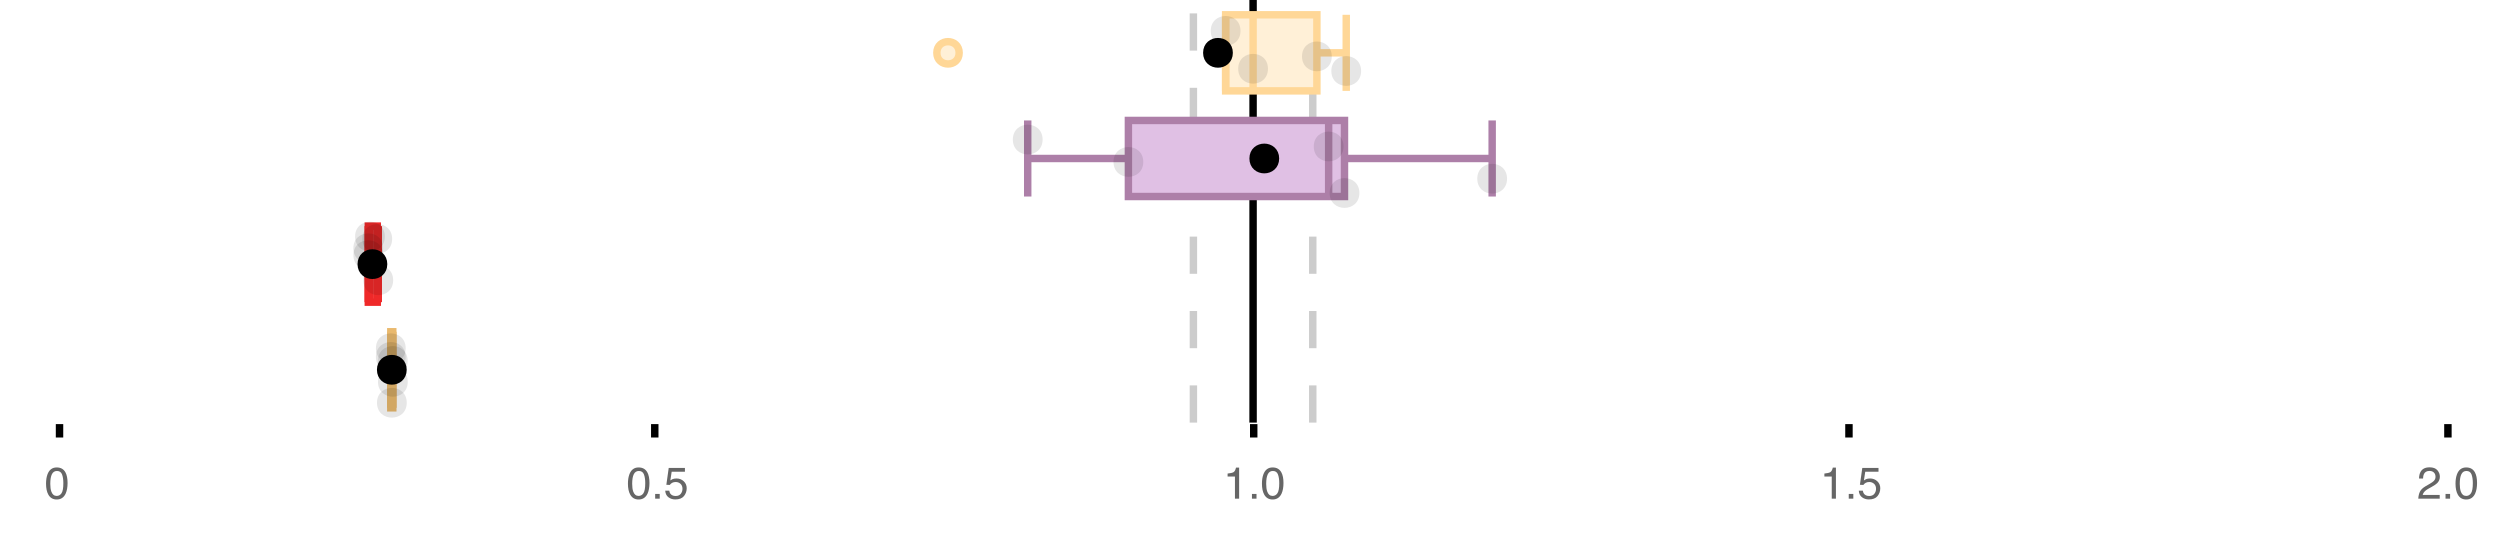 <?xml version="1.0" encoding="UTF-8"?>
<svg xmlns="http://www.w3.org/2000/svg" xmlns:xlink="http://www.w3.org/1999/xlink" width="672" height="144" viewBox="0 0 672 144">
<defs>
<clipPath id="clip-0">
<path clip-rule="nonzero" d="M 335 0 L 338 0 L 338 113.602 L 335 113.602 Z M 335 0 "/>
</clipPath>
<clipPath id="clip-1">
<path clip-rule="nonzero" d="M 319 0 L 322 0 L 322 113.602 L 319 113.602 Z M 319 0 "/>
</clipPath>
<clipPath id="clip-2">
<path clip-rule="nonzero" d="M 351 0 L 354 0 L 354 113.602 L 351 113.602 Z M 351 0 "/>
</clipPath>
<clipPath id="clip-3">
<path clip-rule="nonzero" d="M 74 68 L 137 68 L 137 113.602 L 74 113.602 Z M 74 68 "/>
</clipPath>
</defs>
<rect x="-67.2" y="-14.4" width="806.4" height="172.8" fill="rgb(100%, 100%, 100%)" fill-opacity="1"/>
<path fill-rule="nonzero" fill="rgb(100%, 100%, 100%)" fill-opacity="1" d="M 0 0 L 672 0 L 672 76 L 0 76 Z M 0 0 "/>
<path fill="none" stroke-width="1" stroke-linecap="butt" stroke-linejoin="miter" stroke="rgb(0%, 0%, 0%)" stroke-opacity="1" stroke-miterlimit="10" d="M 8 57 L 8 58.801 " transform="matrix(2, 0, 0, 2, 0, 0)"/>
<path fill="none" stroke-width="1" stroke-linecap="butt" stroke-linejoin="miter" stroke="rgb(0%, 0%, 0%)" stroke-opacity="1" stroke-miterlimit="10" d="M 88 57 L 88 58.801 " transform="matrix(2, 0, 0, 2, 0, 0)"/>
<path fill="none" stroke-width="1" stroke-linecap="butt" stroke-linejoin="miter" stroke="rgb(0%, 0%, 0%)" stroke-opacity="1" stroke-miterlimit="10" d="M 168.5 57 L 168.5 58.801 " transform="matrix(2, 0, 0, 2, 0, 0)"/>
<path fill="none" stroke-width="1" stroke-linecap="butt" stroke-linejoin="miter" stroke="rgb(0%, 0%, 0%)" stroke-opacity="1" stroke-miterlimit="10" d="M 248.5 57 L 248.5 58.801 " transform="matrix(2, 0, 0, 2, 0, 0)"/>
<path fill="none" stroke-width="1" stroke-linecap="butt" stroke-linejoin="miter" stroke="rgb(0%, 0%, 0%)" stroke-opacity="1" stroke-miterlimit="10" d="M 329 57 L 329 58.801 " transform="matrix(2, 0, 0, 2, 0, 0)"/>
<path fill-rule="nonzero" fill="rgb(40%, 40%, 40%)" fill-opacity="1" d="M 15.246 125.648 C 16.332 125.648 17.117 126.094 17.602 126.992 C 17.977 127.684 18.164 128.629 18.164 129.832 C 18.164 130.973 17.992 131.914 17.656 132.664 C 17.164 133.734 16.359 134.266 15.242 134.266 C 14.234 134.266 13.484 133.828 12.992 132.953 C 12.582 132.223 12.375 131.242 12.375 130.016 C 12.375 129.062 12.5 128.242 12.742 127.559 C 13.203 126.285 14.039 125.648 15.246 125.648 Z M 15.234 133.305 C 15.781 133.305 16.219 133.062 16.539 132.578 C 16.863 132.094 17.027 131.195 17.027 129.875 C 17.027 128.922 16.91 128.137 16.676 127.52 C 16.441 126.906 15.984 126.598 15.312 126.598 C 14.691 126.598 14.234 126.891 13.949 127.473 C 13.66 128.059 13.516 128.918 13.516 130.055 C 13.516 130.91 13.609 131.598 13.793 132.117 C 14.074 132.91 14.555 133.305 15.234 133.305 Z M 12 124.801 "/>
<path fill-rule="nonzero" fill="rgb(40%, 40%, 40%)" fill-opacity="1" d="M 171.66 125.648 C 172.746 125.648 173.531 126.094 174.016 126.992 C 174.391 127.684 174.578 128.629 174.578 129.832 C 174.578 130.973 174.406 131.914 174.07 132.664 C 173.578 133.734 172.773 134.266 171.656 134.266 C 170.648 134.266 169.898 133.828 169.406 132.953 C 168.996 132.223 168.789 131.242 168.789 130.016 C 168.789 129.062 168.914 128.242 169.156 127.559 C 169.617 126.285 170.453 125.648 171.66 125.648 Z M 171.648 133.305 C 172.195 133.305 172.633 133.062 172.953 132.578 C 173.277 132.094 173.441 131.195 173.441 129.875 C 173.441 128.922 173.324 128.137 173.09 127.52 C 172.855 126.906 172.398 126.598 171.727 126.598 C 171.105 126.598 170.648 126.891 170.363 127.473 C 170.074 128.059 169.93 128.918 169.93 130.055 C 169.93 130.91 170.023 131.598 170.207 132.117 C 170.488 132.91 170.969 133.305 171.648 133.305 Z M 176.109 132.762 L 177.336 132.762 L 177.336 134.039 L 176.109 134.039 Z M 179.906 131.898 C 179.977 132.5 180.254 132.918 180.742 133.148 C 180.992 133.266 181.281 133.324 181.609 133.324 C 182.234 133.324 182.695 133.125 183 132.727 C 183.301 132.328 183.449 131.887 183.449 131.402 C 183.449 130.816 183.27 130.363 182.914 130.043 C 182.555 129.723 182.125 129.562 181.625 129.562 C 181.262 129.562 180.953 129.633 180.691 129.773 C 180.434 129.914 180.211 130.109 180.027 130.359 L 179.113 130.305 L 179.75 125.789 L 184.109 125.789 L 184.109 126.809 L 180.543 126.809 L 180.188 129.141 C 180.383 128.992 180.566 128.883 180.742 128.805 C 181.055 128.676 181.414 128.613 181.828 128.613 C 182.598 128.613 183.25 128.859 183.781 129.359 C 184.316 129.855 184.586 130.484 184.586 131.242 C 184.586 132.035 184.34 132.734 183.852 133.344 C 183.359 133.949 182.578 134.25 181.504 134.25 C 180.82 134.25 180.215 134.059 179.691 133.672 C 179.164 133.289 178.871 132.695 178.809 131.898 Z M 168.414 124.801 "/>
<path fill-rule="nonzero" fill="rgb(40%, 40%, 40%)" fill-opacity="1" d="M 329.977 128.098 L 329.977 127.289 C 330.738 127.215 331.27 127.09 331.57 126.918 C 331.871 126.742 332.094 126.332 332.242 125.684 L 333.078 125.684 L 333.078 134.039 L 331.953 134.039 L 331.953 128.098 Z M 336.523 132.762 L 337.75 132.762 L 337.75 134.039 L 336.523 134.039 Z M 342.082 125.648 C 343.168 125.648 343.953 126.094 344.438 126.992 C 344.812 127.684 345 128.629 345 129.832 C 345 130.973 344.828 131.914 344.492 132.664 C 344 133.734 343.195 134.266 342.078 134.266 C 341.07 134.266 340.32 133.828 339.828 132.953 C 339.418 132.223 339.211 131.242 339.211 130.016 C 339.211 129.062 339.336 128.242 339.578 127.559 C 340.039 126.285 340.875 125.648 342.082 125.648 Z M 342.07 133.305 C 342.617 133.305 343.055 133.062 343.375 132.578 C 343.699 132.094 343.863 131.195 343.863 129.875 C 343.863 128.922 343.746 128.137 343.512 127.52 C 343.277 126.906 342.82 126.598 342.148 126.598 C 341.527 126.598 341.07 126.891 340.785 127.473 C 340.496 128.059 340.352 128.918 340.352 130.055 C 340.352 130.91 340.445 131.598 340.629 132.117 C 340.91 132.91 341.391 133.305 342.07 133.305 Z M 328.828 124.801 "/>
<path fill-rule="nonzero" fill="rgb(40%, 40%, 40%)" fill-opacity="1" d="M 490.395 128.098 L 490.395 127.289 C 491.156 127.215 491.688 127.09 491.988 126.918 C 492.289 126.742 492.512 126.332 492.66 125.684 L 493.496 125.684 L 493.496 134.039 L 492.371 134.039 L 492.371 128.098 Z M 496.945 132.762 L 498.172 132.762 L 498.172 134.039 L 496.945 134.039 Z M 500.738 131.898 C 500.809 132.5 501.086 132.918 501.574 133.148 C 501.824 133.266 502.113 133.324 502.441 133.324 C 503.066 133.324 503.527 133.125 503.832 132.727 C 504.133 132.328 504.281 131.887 504.281 131.402 C 504.281 130.816 504.102 130.363 503.746 130.043 C 503.387 129.723 502.957 129.562 502.457 129.562 C 502.094 129.562 501.785 129.633 501.523 129.773 C 501.266 129.914 501.043 130.109 500.859 130.359 L 499.945 130.305 L 500.582 125.789 L 504.941 125.789 L 504.941 126.809 L 501.375 126.809 L 501.02 129.141 C 501.215 128.992 501.398 128.883 501.574 128.805 C 501.887 128.676 502.246 128.613 502.66 128.613 C 503.43 128.613 504.082 128.859 504.613 129.359 C 505.148 129.855 505.418 130.484 505.418 131.242 C 505.418 132.035 505.172 132.734 504.684 133.344 C 504.191 133.949 503.41 134.25 502.336 134.25 C 501.652 134.25 501.047 134.059 500.523 133.672 C 499.996 133.289 499.703 132.695 499.641 131.898 Z M 489.246 124.801 "/>
<path fill-rule="nonzero" fill="rgb(40%, 40%, 40%)" fill-opacity="1" d="M 650.035 134.039 C 650.074 133.316 650.223 132.688 650.484 132.152 C 650.742 131.617 651.25 131.133 652.004 130.695 L 653.129 130.043 C 653.633 129.75 653.988 129.5 654.191 129.293 C 654.512 128.969 654.668 128.598 654.668 128.18 C 654.668 127.691 654.523 127.305 654.23 127.016 C 653.938 126.73 653.547 126.586 653.059 126.586 C 652.336 126.586 651.836 126.859 651.559 127.406 C 651.41 127.699 651.328 128.105 651.312 128.625 L 650.238 128.625 C 650.25 127.895 650.387 127.297 650.645 126.836 C 651.102 126.023 651.91 125.617 653.066 125.617 C 654.027 125.617 654.727 125.879 655.172 126.398 C 655.613 126.918 655.836 127.496 655.836 128.133 C 655.836 128.805 655.598 129.379 655.129 129.855 C 654.855 130.133 654.363 130.469 653.656 130.863 L 652.855 131.309 C 652.473 131.52 652.168 131.719 651.949 131.914 C 651.559 132.254 651.316 132.629 651.215 133.043 L 655.793 133.043 L 655.793 134.039 Z M 657.359 132.762 L 658.586 132.762 L 658.586 134.039 L 657.359 134.039 Z M 662.914 125.648 C 664 125.648 664.785 126.094 665.27 126.992 C 665.645 127.684 665.832 128.629 665.832 129.832 C 665.832 130.973 665.66 131.914 665.324 132.664 C 664.832 133.734 664.027 134.266 662.91 134.266 C 661.902 134.266 661.152 133.828 660.66 132.953 C 660.25 132.223 660.043 131.242 660.043 130.016 C 660.043 129.062 660.168 128.242 660.41 127.559 C 660.871 126.285 661.707 125.648 662.914 125.648 Z M 662.902 133.305 C 663.449 133.305 663.887 133.062 664.207 132.578 C 664.531 132.094 664.695 131.195 664.695 129.875 C 664.695 128.922 664.578 128.137 664.344 127.52 C 664.109 126.906 663.652 126.598 662.98 126.598 C 662.359 126.598 661.902 126.891 661.617 127.473 C 661.328 128.059 661.184 128.918 661.184 130.055 C 661.184 130.91 661.277 131.598 661.461 132.117 C 661.742 132.91 662.223 133.305 662.902 133.305 Z M 649.66 124.801 "/>
<g clip-path="url(#clip-0)">
<path fill="none" stroke-width="1" stroke-linecap="butt" stroke-linejoin="miter" stroke="rgb(0%, 0%, 0%)" stroke-opacity="1" stroke-miterlimit="10" d="M -0.001 -0.001 L 56.8 -0.001 " transform="matrix(0, -2, 2, 0, 336.83, 113.6)"/>
</g>
<g clip-path="url(#clip-1)">
<path fill="none" stroke-width="1" stroke-linecap="butt" stroke-linejoin="miter" stroke="rgb(80%, 80%, 80%)" stroke-opacity="1" stroke-dasharray="5 5" stroke-miterlimit="10" d="M -0.001 0 L 56.8 0 " transform="matrix(0, -2, 2, 0, 320.788, 113.6)"/>
</g>
<g clip-path="url(#clip-2)">
<path fill="none" stroke-width="1" stroke-linecap="butt" stroke-linejoin="miter" stroke="rgb(80%, 80%, 80%)" stroke-opacity="1" stroke-dasharray="5 5" stroke-miterlimit="10" d="M -0.001 0 L 56.8 0 " transform="matrix(0, -2, 2, 0, 352.871, 113.6)"/>
</g>
<path fill-rule="nonzero" fill="rgb(100%, 94.118%, 84.314%)" fill-opacity="1" d="M 329.449 3.977 L 353.98 3.977 L 353.98 24.426 L 329.449 24.426 Z M 329.449 3.977 "/>
<path fill="none" stroke-width="1" stroke-linecap="butt" stroke-linejoin="miter" stroke="rgb(100%, 84.314%, 59.216%)" stroke-opacity="1" stroke-miterlimit="10" d="M 168.414 1.988 L 168.414 12.213 Z M 168.414 1.988 " transform="matrix(2, 0, 0, 2, 0, 0)"/>
<path fill="none" stroke-width="1" stroke-linecap="butt" stroke-linejoin="miter" stroke="rgb(100%, 84.314%, 59.216%)" stroke-opacity="1" stroke-miterlimit="10" d="M 164.725 1.988 L 176.99 1.988 L 176.99 12.213 L 164.725 12.213 Z M 164.725 1.988 " transform="matrix(2, 0, 0, 2, 0, 0)"/>
<path fill="none" stroke-width="1" stroke-linecap="butt" stroke-linejoin="miter" stroke="rgb(100%, 84.314%, 59.216%)" stroke-opacity="1" stroke-miterlimit="10" d="M 164.725 1.988 L 164.725 12.213 M 164.725 7.1 L 164.725 7.1 M 180.934 1.988 L 180.934 12.213 M 180.934 7.1 L 176.99 7.1 Z M 180.934 7.1 " transform="matrix(2, 0, 0, 2, 0, 0)"/>
<path fill-rule="nonzero" fill="rgb(100%, 94.118%, 84.314%)" fill-opacity="1" stroke-width="1" stroke-linecap="butt" stroke-linejoin="miter" stroke="rgb(100%, 84.314%, 59.216%)" stroke-opacity="1" stroke-miterlimit="10" d="M 128.912 7.1 C 128.912 9.1 125.912 9.1 125.912 7.1 C 125.912 5.1 128.912 5.1 128.912 7.1 Z M 128.912 7.1 " transform="matrix(2, 0, 0, 2, 0, 0)"/>
<path fill-rule="nonzero" fill="rgb(0%, 0%, 0%)" fill-opacity="1" stroke-width="1" stroke-linecap="butt" stroke-linejoin="miter" stroke="rgb(0%, 0%, 0%)" stroke-opacity="1" stroke-miterlimit="10" d="M 165.195 7.1 C 165.195 9.1 162.195 9.1 162.195 7.1 C 162.195 5.1 165.195 5.1 165.195 7.1 Z M 165.195 7.1 " transform="matrix(2, 0, 0, 2, 0, 0)"/>
<path fill-rule="nonzero" fill="rgb(0%, 0%, 0%)" fill-opacity="0.098" d="M 333.449 8.297 C 333.449 13.629 325.449 13.629 325.449 8.297 C 325.449 2.965 333.449 2.965 333.449 8.297 Z M 333.449 8.297 "/>
<path fill-rule="nonzero" fill="rgb(0%, 0%, 0%)" fill-opacity="0.098" d="M 340.828 18.48 C 340.828 23.816 332.828 23.816 332.828 18.48 C 332.828 13.148 340.828 13.148 340.828 18.48 Z M 340.828 18.48 "/>
<path fill-rule="nonzero" fill="rgb(0%, 0%, 0%)" fill-opacity="0.098" d="M 357.98 15.156 C 357.98 20.488 349.98 20.488 349.98 15.156 C 349.98 9.824 357.98 9.824 357.98 15.156 Z M 357.98 15.156 "/>
<path fill-rule="nonzero" fill="rgb(0%, 0%, 0%)" fill-opacity="0.098" d="M 365.867 19.082 C 365.867 24.418 357.867 24.418 357.867 19.082 C 357.867 13.75 365.867 13.75 365.867 19.082 Z M 365.867 19.082 "/>
<path fill-rule="nonzero" fill="rgb(87.843%, 75.294%, 89.412%)" fill-opacity="1" d="M 303.312 32.375 L 361.402 32.375 L 361.402 52.824 L 303.312 52.824 Z M 303.312 32.375 "/>
<path fill="none" stroke-width="1" stroke-linecap="butt" stroke-linejoin="miter" stroke="rgb(67.843%, 49.804%, 65.882%)" stroke-opacity="1" stroke-miterlimit="10" d="M 178.57 16.188 L 178.57 26.412 Z M 178.57 16.188 " transform="matrix(2, 0, 0, 2, 0, 0)"/>
<path fill="none" stroke-width="1" stroke-linecap="butt" stroke-linejoin="miter" stroke="rgb(67.843%, 49.804%, 65.882%)" stroke-opacity="1" stroke-miterlimit="10" d="M 151.656 16.188 L 180.701 16.188 L 180.701 26.412 L 151.656 26.412 Z M 151.656 16.188 " transform="matrix(2, 0, 0, 2, 0, 0)"/>
<path fill="none" stroke-width="1" stroke-linecap="butt" stroke-linejoin="miter" stroke="rgb(67.843%, 49.804%, 65.882%)" stroke-opacity="1" stroke-miterlimit="10" d="M 138.125 16.188 L 138.125 26.412 M 138.125 21.301 L 151.656 21.301 M 200.547 16.188 L 200.547 26.412 M 200.547 21.301 L 180.701 21.301 Z M 200.547 21.301 " transform="matrix(2, 0, 0, 2, 0, 0)"/>
<path fill-rule="nonzero" fill="rgb(0%, 0%, 0%)" fill-opacity="1" stroke-width="1" stroke-linecap="butt" stroke-linejoin="miter" stroke="rgb(0%, 0%, 0%)" stroke-opacity="1" stroke-miterlimit="10" d="M 171.42 21.301 C 171.42 23.301 168.42 23.301 168.42 21.301 C 168.42 19.301 171.42 19.301 171.42 21.301 Z M 171.42 21.301 " transform="matrix(2, 0, 0, 2, 0, 0)"/>
<path fill-rule="nonzero" fill="rgb(0%, 0%, 0%)" fill-opacity="0.098" d="M 280.25 37.512 C 280.25 42.844 272.25 42.844 272.25 37.512 C 272.25 32.18 280.25 32.18 280.25 37.512 Z M 280.25 37.512 "/>
<path fill-rule="nonzero" fill="rgb(0%, 0%, 0%)" fill-opacity="0.098" d="M 307.312 43.527 C 307.312 48.859 299.312 48.859 299.312 43.527 C 299.312 38.195 307.312 38.195 307.312 43.527 Z M 307.312 43.527 "/>
<path fill-rule="nonzero" fill="rgb(0%, 0%, 0%)" fill-opacity="0.098" d="M 361.141 39.375 C 361.141 44.707 353.141 44.707 353.141 39.375 C 353.141 34.043 361.141 34.043 361.141 39.375 Z M 361.141 39.375 "/>
<path fill-rule="nonzero" fill="rgb(0%, 0%, 0%)" fill-opacity="0.098" d="M 365.402 51.879 C 365.402 57.215 357.402 57.215 357.402 51.879 C 357.402 46.547 365.402 46.547 365.402 51.879 Z M 365.402 51.879 "/>
<path fill-rule="nonzero" fill="rgb(0%, 0%, 0%)" fill-opacity="0.098" d="M 405.094 48.035 C 405.094 53.367 397.094 53.367 397.094 48.035 C 397.094 42.699 405.094 42.699 405.094 48.035 Z M 405.094 48.035 "/>
<path fill-rule="nonzero" fill="rgb(96.863%, 52.941%, 52.941%)" fill-opacity="1" d="M 99 60.777 L 101.406 60.777 L 101.406 81.227 L 99 81.227 Z M 99 60.777 "/>
<path fill="none" stroke-width="1" stroke-linecap="butt" stroke-linejoin="miter" stroke="rgb(93.725%, 16.078%, 16.078%)" stroke-opacity="1" stroke-miterlimit="10" d="M 49.725 30.389 L 49.725 40.611 Z M 49.725 30.389 " transform="matrix(2, 0, 0, 2, 0, 0)"/>
<path fill="none" stroke-width="1" stroke-linecap="butt" stroke-linejoin="miter" stroke="rgb(93.725%, 16.078%, 16.078%)" stroke-opacity="1" stroke-miterlimit="10" d="M 49.5 30.389 L 50.703 30.389 L 50.703 40.613 L 49.5 40.613 Z M 49.5 30.389 " transform="matrix(2, 0, 0, 2, 0, 0)"/>
<path fill="none" stroke-width="1" stroke-linecap="butt" stroke-linejoin="miter" stroke="rgb(93.725%, 16.078%, 16.078%)" stroke-opacity="1" stroke-miterlimit="10" d="M 49.492 30.389 L 49.492 40.611 M 49.492 35.5 L 49.5 35.5 M 50.84 30.389 L 50.84 40.611 M 50.84 35.5 L 50.703 35.5 Z M 50.84 35.5 " transform="matrix(2, 0, 0, 2, 0, 0)"/>
<path fill-rule="nonzero" fill="rgb(0%, 0%, 0%)" fill-opacity="1" stroke-width="1" stroke-linecap="butt" stroke-linejoin="miter" stroke="rgb(0%, 0%, 0%)" stroke-opacity="1" stroke-miterlimit="10" d="M 51.553 35.5 C 51.553 37.5 48.553 37.5 48.553 35.5 C 48.553 33.5 51.553 33.5 51.553 35.5 Z M 51.553 35.5 " transform="matrix(2, 0, 0, 2, 0, 0)"/>
<path fill-rule="nonzero" fill="rgb(0%, 0%, 0%)" fill-opacity="0.098" d="M 102.984 66.727 C 102.984 72.062 94.984 72.062 94.984 66.727 C 94.984 61.395 102.984 61.395 102.984 66.727 Z M 102.984 66.727 "/>
<path fill-rule="nonzero" fill="rgb(0%, 0%, 0%)" fill-opacity="0.098" d="M 103 68.57 C 103 73.906 95 73.906 95 68.57 C 95 63.238 103 63.238 103 68.57 Z M 103 68.57 "/>
<path fill-rule="nonzero" fill="rgb(0%, 0%, 0%)" fill-opacity="0.098" d="M 103.449 63.594 C 103.449 68.926 95.449 68.926 95.449 63.594 C 95.449 58.262 103.449 58.262 103.449 63.594 Z M 103.449 63.594 "/>
<path fill-rule="nonzero" fill="rgb(0%, 0%, 0%)" fill-opacity="0.098" d="M 105.406 64.23 C 105.406 69.562 97.406 69.562 97.406 64.23 C 97.406 58.895 105.406 58.895 105.406 64.23 Z M 105.406 64.23 "/>
<path fill-rule="nonzero" fill="rgb(0%, 0%, 0%)" fill-opacity="0.098" d="M 105.68 75.336 C 105.68 80.668 97.68 80.668 97.68 75.336 C 97.68 70 105.68 70 105.68 75.336 Z M 105.68 75.336 "/>
<path fill-rule="nonzero" fill="rgb(93.725%, 81.569%, 65.49%)" fill-opacity="1" d="M 105.047 89.176 L 105.578 89.176 L 105.578 109.625 L 105.047 109.625 Z M 105.047 89.176 "/>
<path fill="none" stroke-width="1" stroke-linecap="butt" stroke-linejoin="miter" stroke="rgb(91.373%, 72.549%, 43.137%)" stroke-opacity="1" stroke-miterlimit="10" d="M 52.666 44.588 L 52.666 54.812 Z M 52.666 44.588 " transform="matrix(2, 0, 0, 2, 0, 0)"/>
<path fill="none" stroke-width="1" stroke-linecap="butt" stroke-linejoin="miter" stroke="rgb(91.373%, 72.549%, 43.137%)" stroke-opacity="1" stroke-miterlimit="10" d="M 52.523 44.588 L 52.789 44.588 L 52.789 54.812 L 52.523 54.812 Z M 52.523 44.588 " transform="matrix(2, 0, 0, 2, 0, 0)"/>
<path fill="none" stroke-width="1" stroke-linecap="butt" stroke-linejoin="miter" stroke="rgb(91.373%, 72.549%, 43.137%)" stroke-opacity="1" stroke-miterlimit="10" d="M 52.521 44.588 L 52.521 54.812 M 52.521 49.699 L 52.523 49.699 M 52.801 44.588 L 52.801 54.812 M 52.801 49.699 L 52.789 49.699 Z M 52.801 49.699 " transform="matrix(2, 0, 0, 2, 0, 0)"/>
<path fill-rule="nonzero" fill="rgb(0%, 0%, 0%)" fill-opacity="1" d="M 108.32 99.398 C 108.32 103.398 102.32 103.398 102.32 99.398 C 102.32 95.398 108.32 95.398 108.32 99.398 Z M 108.32 99.398 "/>
<g clip-path="url(#clip-3)">
<path fill="none" stroke-width="1" stroke-linecap="butt" stroke-linejoin="miter" stroke="rgb(0%, 0%, 0%)" stroke-opacity="1" stroke-miterlimit="10" d="M 54.16 49.699 C 54.16 51.699 51.16 51.699 51.16 49.699 C 51.16 47.699 54.16 47.699 54.16 49.699 Z M 54.16 49.699 " transform="matrix(2, 0, 0, 2, 0, 0)"/>
</g>
<path fill-rule="nonzero" fill="rgb(0%, 0%, 0%)" fill-opacity="0.098" d="M 109.043 95.941 C 109.043 101.277 101.043 101.277 101.043 95.941 C 101.043 90.609 109.043 90.609 109.043 95.941 Z M 109.043 95.941 "/>
<path fill-rule="nonzero" fill="rgb(0%, 0%, 0%)" fill-opacity="0.098" d="M 109.047 93.617 C 109.047 98.949 101.047 98.949 101.047 93.617 C 101.047 88.281 109.047 88.281 109.047 93.617 Z M 109.047 93.617 "/>
<path fill-rule="nonzero" fill="rgb(0%, 0%, 0%)" fill-opacity="0.098" d="M 109.332 108.262 C 109.332 113.594 101.332 113.594 101.332 108.262 C 101.332 102.93 109.332 102.93 109.332 108.262 Z M 109.332 108.262 "/>
<path fill-rule="nonzero" fill="rgb(0%, 0%, 0%)" fill-opacity="0.098" d="M 109.578 97.027 C 109.578 102.359 101.578 102.359 101.578 97.027 C 101.578 91.691 109.578 91.691 109.578 97.027 Z M 109.578 97.027 "/>
<path fill-rule="nonzero" fill="rgb(0%, 0%, 0%)" fill-opacity="0.098" d="M 109.602 102.637 C 109.602 107.969 101.602 107.969 101.602 102.637 C 101.602 97.301 109.602 97.301 109.602 102.637 Z M 109.602 102.637 "/>
</svg>
